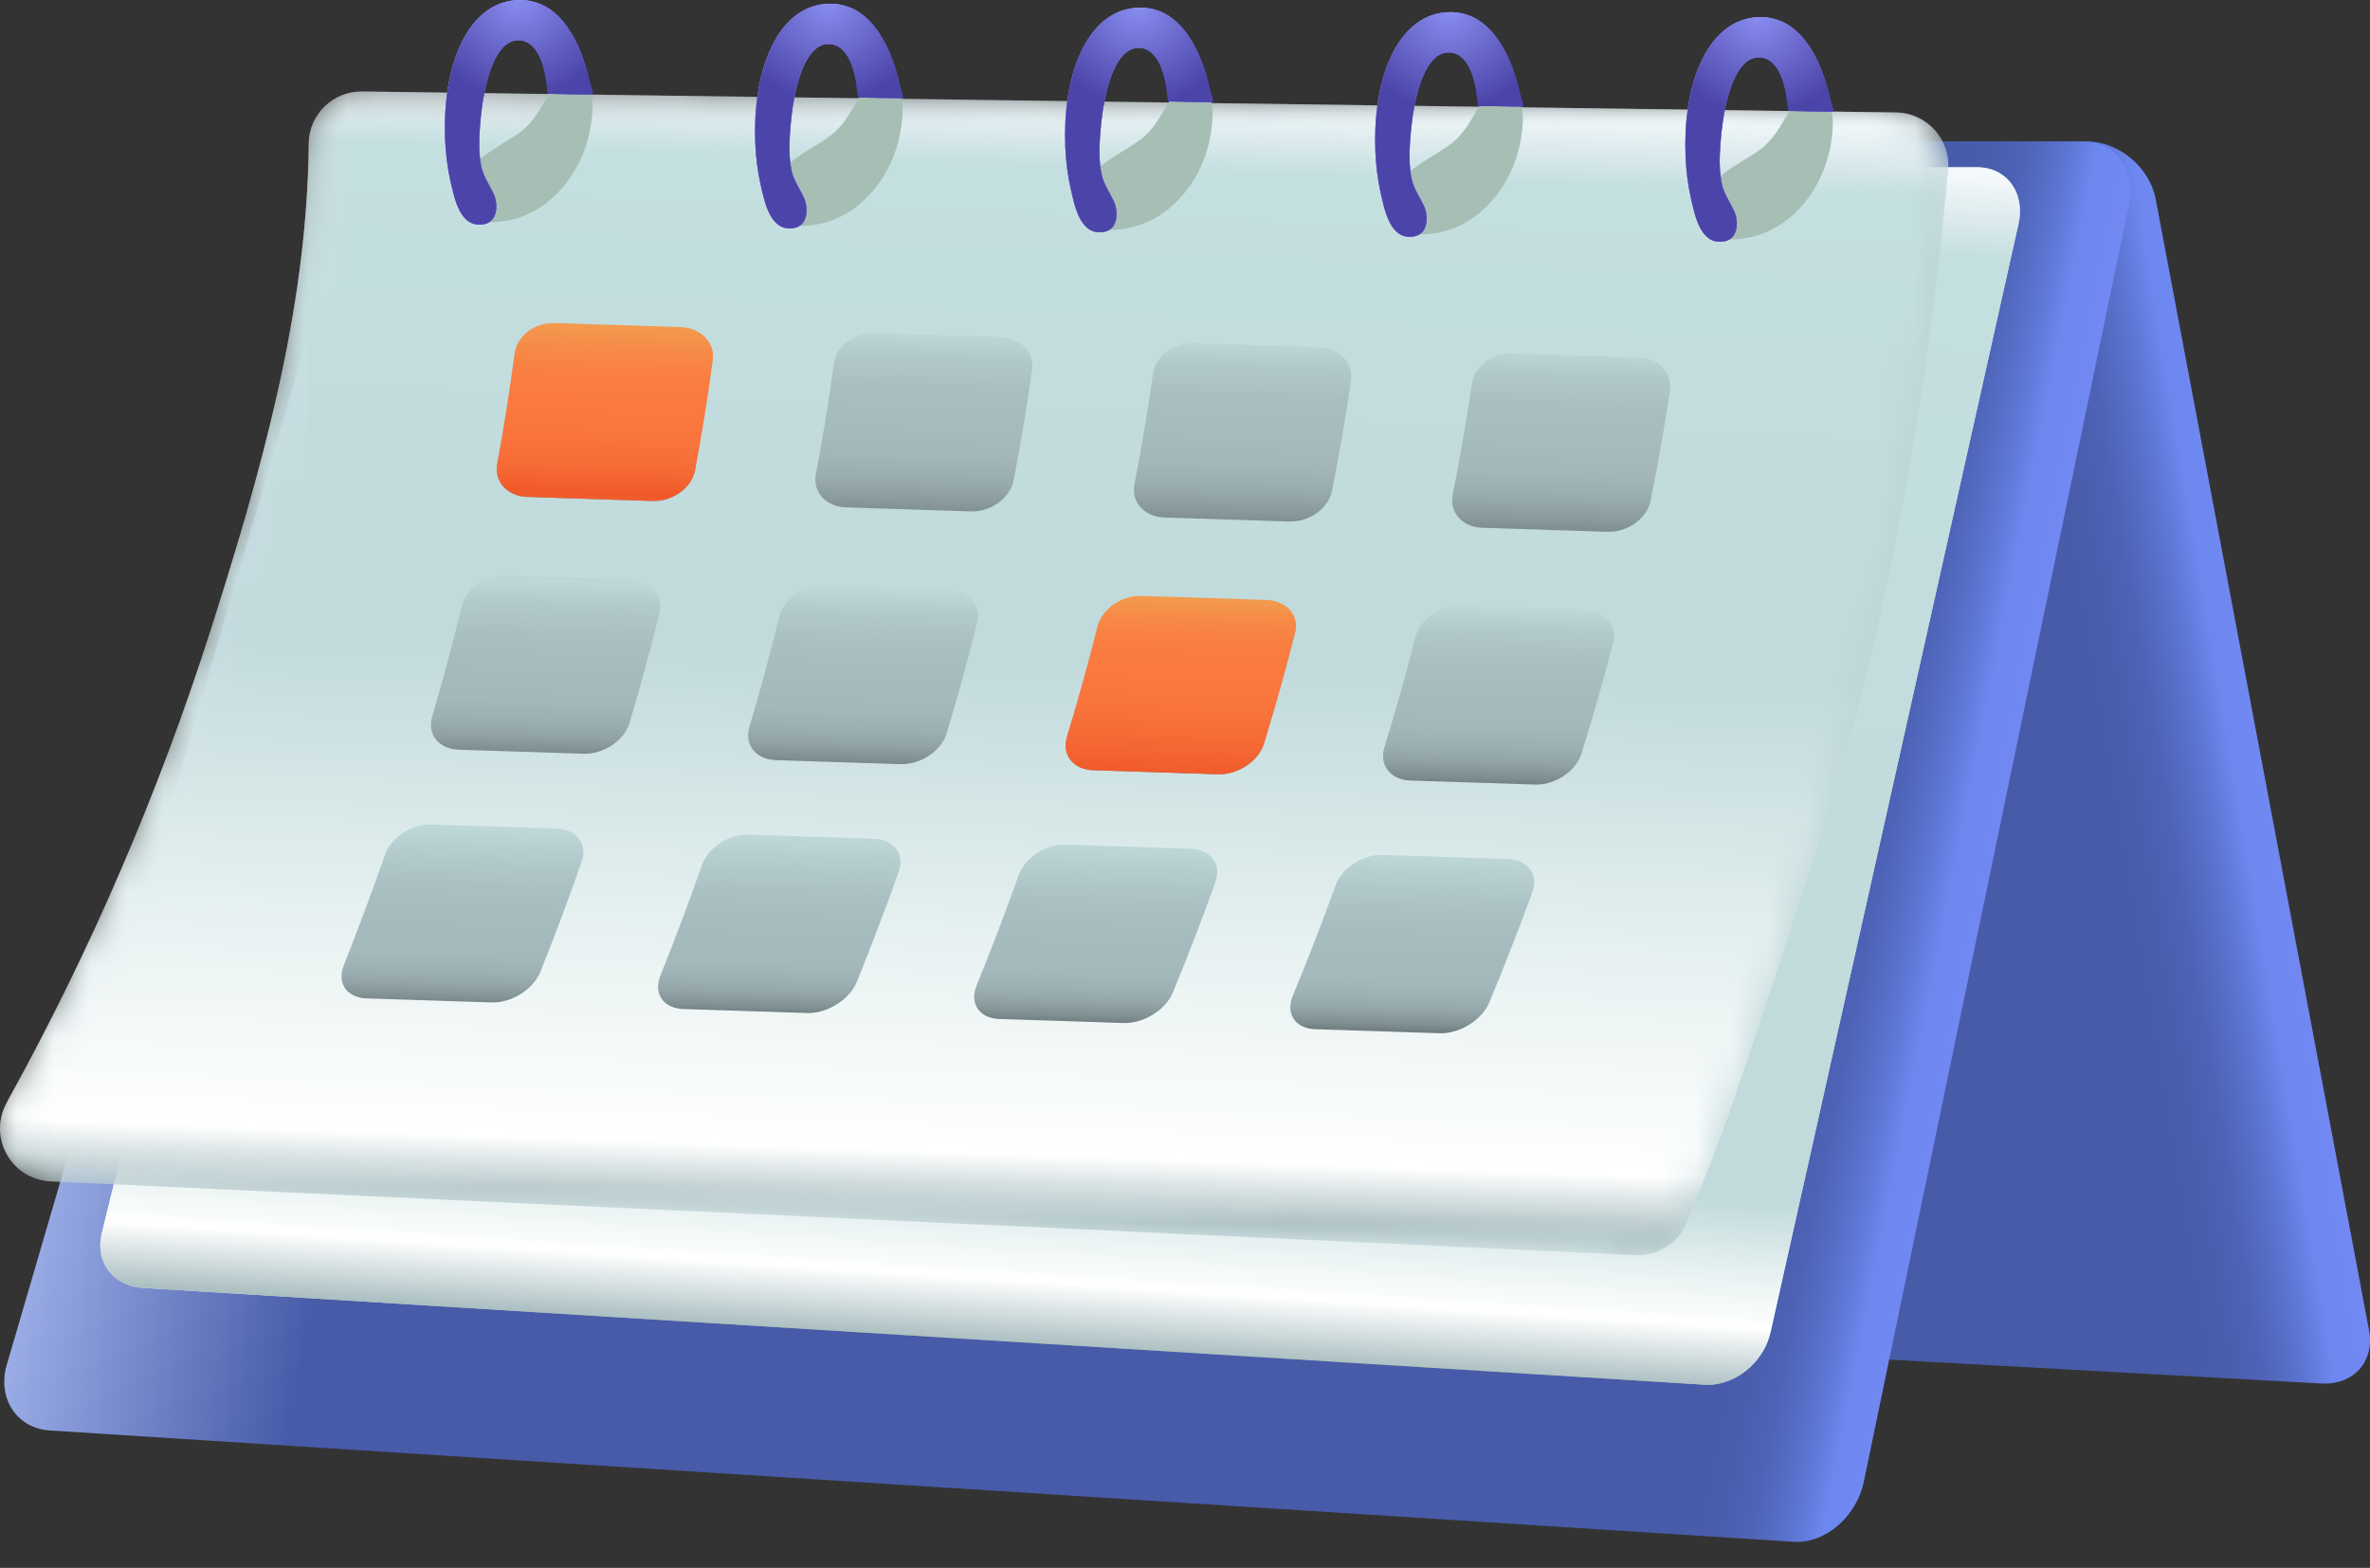 <svg width="65" height="43" viewBox="0 0 65 43" fill="none" xmlns="http://www.w3.org/2000/svg">
<rect x="0" y="0" width="65" height="43" fill="#333333" stroke="none"/>
<g id="calendar">
<path id="Vector" d="M63.649 37.943L14.7 35.237C13.807 35.19 12.979 34.511 12.847 33.717L10.209 5.343C10.077 4.545 10.67 3.892 11.541 3.887L57.246 3.879C58.117 3.883 58.962 4.596 59.124 5.467L64.972 36.475C65.139 37.341 64.545 37.999 63.649 37.943Z" fill="url(#paint0_linear_39_9730)"/>
<path id="Vector_2" d="M49.174 42.284L1.369 39.232C0.498 39.181 -0.044 38.413 0.16 37.52L9.513 5.531C9.718 4.63 10.589 3.896 11.46 3.892L57.169 3.879C58.04 3.883 58.582 4.686 58.377 5.667L51.12 40.628C50.915 41.61 50.045 42.348 49.174 42.284Z" fill="url(#paint1_linear_39_9730)"/>
<path id="Vector_3" d="M46.736 37.977L3.921 35.322C3.106 35.275 2.598 34.609 2.79 33.832L9.59 6.022C9.782 5.241 10.597 4.6 11.412 4.596L54.227 4.587C55.043 4.592 55.551 5.288 55.359 6.146L48.559 36.539C48.367 37.388 47.551 38.033 46.736 37.977Z" fill="url(#paint2_linear_39_9730)"/>
<path id="Vector_4" d="M46.736 37.977L3.921 35.322C3.106 35.275 2.598 34.609 2.79 33.832L9.59 6.022C9.782 5.241 10.597 4.6 11.412 4.596L54.227 4.587C55.043 4.592 55.551 5.288 55.359 6.146L48.559 36.539C48.367 37.388 47.551 38.033 46.736 37.977Z" fill="url(#paint3_linear_39_9730)"/>
<g id="Group">
<g id="Clip path group">
<mask id="mask0_39_9730" style="mask-type:luminance" maskUnits="userSpaceOnUse" x="0" y="2" width="54" height="33">
<g id="SVGID_00000176027613715760805590000014236265769355613332_">
<path id="Vector_5" d="M44.828 34.421L1.351 32.398C0.318 32.325 -0.309 31.224 0.156 30.298C0.194 30.225 0.22 30.174 0.233 30.148C2.478 26.093 4.344 21.756 5.757 17.347C7.14 13.022 8.429 8.523 8.467 3.943C8.471 3.136 9.137 2.491 9.944 2.509L52.012 3.085C52.853 3.102 53.506 3.828 53.429 4.664C53.032 9.035 52.354 13.552 51.342 17.825C50.382 21.901 48.99 25.863 47.667 29.833C47.253 31.075 46.766 32.313 46.262 33.533C46.032 34.101 45.451 34.464 44.828 34.421Z" fill="white"/>
</g>
</mask>
<g mask="url(#mask0_39_9730)">
<path id="Vector_6" d="M44.828 34.421L1.351 32.398C0.318 32.325 -0.309 31.224 0.156 30.298C0.194 30.225 0.22 30.174 0.233 30.148C2.478 26.093 4.344 21.756 5.757 17.347C7.14 13.022 8.429 8.523 8.467 3.943C8.471 3.136 9.137 2.491 9.944 2.509L52.012 3.085C52.853 3.102 53.506 3.828 53.429 4.664C53.032 9.035 52.354 13.552 51.342 17.825C50.382 21.901 48.99 25.863 47.667 29.833C47.253 31.075 46.766 32.313 46.262 33.533C46.032 34.101 45.451 34.464 44.828 34.421Z" fill="url(#paint4_radial_39_9730)"/>
</g>
</g>
<g id="Clip path group_2">
<mask id="mask1_39_9730" style="mask-type:luminance" maskUnits="userSpaceOnUse" x="0" y="2" width="54" height="33">
<g id="SVGID_00000176027613715760805590000014236265769355613332__2">
<path id="Vector_7" d="M44.828 34.421L1.351 32.398C0.318 32.325 -0.309 31.224 0.156 30.298C0.194 30.225 0.22 30.174 0.233 30.148C2.478 26.093 4.344 21.756 5.757 17.347C7.14 13.022 8.429 8.523 8.467 3.943C8.471 3.136 9.137 2.491 9.944 2.509L52.012 3.085C52.853 3.102 53.506 3.828 53.429 4.664C53.032 9.035 52.354 13.552 51.342 17.825C50.382 21.901 48.99 25.863 47.667 29.833C47.253 31.075 46.766 32.313 46.262 33.533C46.032 34.101 45.451 34.464 44.828 34.421Z" fill="white"/>
</g>
</mask>
<g mask="url(#mask1_39_9730)">
<path id="Vector_8" d="M44.828 34.421L1.351 32.398C0.318 32.325 -0.309 31.224 0.156 30.298C0.194 30.225 0.22 30.174 0.233 30.148C2.478 26.093 4.344 21.756 5.757 17.347C7.14 13.022 8.429 8.523 8.467 3.943C8.471 3.136 9.137 2.491 9.944 2.509L52.012 3.085C52.853 3.102 53.506 3.828 53.429 4.664C53.032 9.035 52.354 13.552 51.342 17.825C50.382 21.901 48.99 25.863 47.667 29.833C47.253 31.075 46.766 32.313 46.262 33.533C46.032 34.101 45.451 34.464 44.828 34.421Z" fill="url(#paint5_linear_39_9730)"/>
</g>
</g>
</g>
<path id="Vector_9" d="M17.901 13.74C16.753 13.701 15.609 13.667 14.461 13.629C13.914 13.611 13.547 13.206 13.637 12.724C13.825 11.712 13.982 10.7 14.115 9.697C14.179 9.215 14.665 8.839 15.216 8.86C16.364 8.899 17.517 8.933 18.665 8.971C19.216 8.988 19.613 9.394 19.549 9.872C19.412 10.88 19.25 11.891 19.062 12.903C18.973 13.381 18.448 13.757 17.901 13.74ZM27.8 13.176C27.997 12.164 28.163 11.153 28.304 10.145C28.372 9.663 27.975 9.262 27.425 9.245C26.276 9.206 25.124 9.172 23.976 9.134C23.425 9.117 22.934 9.492 22.87 9.975C22.733 10.982 22.567 11.994 22.375 13.005C22.285 13.488 22.644 13.893 23.194 13.915C24.343 13.953 25.487 13.987 26.635 14.026C27.181 14.038 27.706 13.659 27.8 13.176ZM36.534 13.458C36.735 12.446 36.91 11.434 37.055 10.427C37.123 9.945 36.73 9.543 36.18 9.522C35.031 9.484 33.879 9.45 32.731 9.411C32.18 9.394 31.689 9.77 31.621 10.252C31.48 11.259 31.309 12.271 31.113 13.283C31.019 13.765 31.377 14.171 31.928 14.192C33.076 14.23 34.22 14.265 35.369 14.303C35.911 14.32 36.44 13.94 36.534 13.458ZM45.268 13.74C45.473 12.728 45.652 11.716 45.801 10.709C45.874 10.226 45.481 9.821 44.931 9.804C43.782 9.765 42.63 9.731 41.481 9.693C40.931 9.676 40.436 10.051 40.367 10.534C40.218 11.541 40.043 12.553 39.842 13.565C39.744 14.047 40.103 14.457 40.653 14.474C41.802 14.512 42.946 14.546 44.094 14.585C44.64 14.598 45.17 14.222 45.268 13.74ZM16.006 20.672C14.862 20.634 13.718 20.599 12.578 20.561C12.032 20.544 11.711 20.138 11.852 19.656C12.151 18.644 12.42 17.633 12.663 16.63C12.779 16.147 13.308 15.776 13.859 15.793C15.007 15.831 16.151 15.865 17.299 15.904C17.846 15.921 18.204 16.326 18.085 16.805C17.841 17.812 17.568 18.824 17.265 19.835C17.116 20.313 16.552 20.689 16.006 20.672ZM25.965 20.108C26.272 19.097 26.549 18.085 26.797 17.078C26.917 16.595 26.562 16.194 26.016 16.177C24.872 16.139 23.724 16.104 22.575 16.066C22.029 16.049 21.495 16.425 21.376 16.907C21.128 17.914 20.855 18.926 20.552 19.938C20.407 20.42 20.727 20.826 21.273 20.847C22.417 20.885 23.561 20.919 24.701 20.958C25.252 20.971 25.82 20.595 25.965 20.108ZM34.669 20.39C34.98 19.378 35.262 18.367 35.518 17.359C35.642 16.877 35.288 16.476 34.741 16.454C33.597 16.416 32.449 16.382 31.305 16.343C30.759 16.326 30.225 16.702 30.101 17.184C29.849 18.192 29.567 19.203 29.26 20.215C29.115 20.698 29.431 21.103 29.973 21.124C31.117 21.163 32.257 21.197 33.401 21.235C33.952 21.253 34.523 20.873 34.669 20.39ZM43.373 20.672C43.688 19.66 43.979 18.649 44.239 17.641C44.363 17.159 44.013 16.753 43.466 16.736C42.322 16.698 41.174 16.664 40.03 16.625C39.484 16.608 38.946 16.984 38.822 17.466C38.566 18.474 38.28 19.485 37.968 20.497C37.819 20.979 38.135 21.389 38.677 21.406C39.821 21.445 40.961 21.479 42.105 21.517C42.651 21.534 43.223 21.154 43.373 20.672ZM13.475 27.493C12.335 27.455 11.195 27.421 10.055 27.382C9.513 27.365 9.231 26.96 9.428 26.477C9.829 25.466 10.205 24.454 10.555 23.451C10.721 22.968 11.289 22.593 11.835 22.614C12.979 22.653 14.119 22.687 15.263 22.725C15.809 22.742 16.121 23.148 15.955 23.626C15.605 24.633 15.225 25.645 14.819 26.657C14.627 27.135 14.021 27.515 13.475 27.493ZM23.497 26.934C23.907 25.922 24.291 24.911 24.65 23.903C24.821 23.421 24.509 23.02 23.963 23.003C22.819 22.964 21.679 22.93 20.535 22.892C19.988 22.875 19.416 23.25 19.25 23.733C18.896 24.74 18.516 25.752 18.11 26.763C17.914 27.246 18.191 27.651 18.733 27.673C19.873 27.711 21.013 27.745 22.153 27.784C22.691 27.792 23.301 27.416 23.497 26.934ZM32.171 27.212C32.59 26.2 32.978 25.188 33.337 24.181C33.508 23.698 33.2 23.297 32.654 23.276C31.51 23.237 30.37 23.203 29.226 23.165C28.68 23.148 28.108 23.523 27.937 24.006C27.578 25.013 27.194 26.025 26.78 27.037C26.584 27.519 26.857 27.924 27.399 27.946C28.539 27.984 29.678 28.018 30.814 28.057C31.365 28.074 31.975 27.698 32.171 27.212ZM40.845 27.493C41.268 26.482 41.661 25.47 42.028 24.462C42.203 23.98 41.895 23.575 41.349 23.558C40.205 23.519 39.065 23.485 37.921 23.447C37.375 23.43 36.799 23.805 36.628 24.288C36.265 25.295 35.872 26.307 35.454 27.318C35.253 27.801 35.527 28.21 36.069 28.227C37.209 28.266 38.348 28.3 39.484 28.338C40.034 28.356 40.645 27.976 40.845 27.493Z" fill="url(#paint6_linear_39_9730)"/>
<g id="Group_2">
<path id="Vector_10" d="M14.704 3.157C14.823 2.982 14.93 2.79 15.045 2.602C15.088 2.53 15.131 2.462 15.161 2.38C15.178 2.333 15.186 2.282 15.216 2.24C15.293 2.129 15.451 2.124 15.583 2.137C16.117 2.193 16.27 2.491 16.249 3.004C16.211 3.883 15.869 4.732 15.237 5.347C14.734 5.838 14.115 6.103 13.41 6.094C13.278 6.094 13.141 6.081 13.022 6.026C12.779 5.915 12.638 5.642 12.638 5.377C12.638 4.417 13.684 4.071 14.303 3.597C14.465 3.469 14.593 3.32 14.704 3.157Z" fill="url(#paint7_radial_39_9730)"/>
<path id="Vector_11" d="M16.176 2.265C16.146 2.129 16.112 1.992 16.074 1.86C16.001 1.612 15.912 1.369 15.796 1.138C15.604 0.758 15.34 0.391 14.96 0.178C14.721 0.046 14.447 -0.014 14.174 0.003C13.124 0.063 12.467 1.113 12.266 2.534C12.207 2.94 12.189 3.375 12.207 3.823C12.223 4.212 12.271 4.6 12.356 4.976C12.463 5.437 12.616 6.274 13.274 6.15C13.662 6.077 13.671 5.586 13.53 5.296C13.41 5.044 13.261 4.848 13.201 4.57C13.146 4.31 13.137 4.045 13.146 3.781C13.163 3.371 13.205 2.94 13.282 2.547C13.44 1.757 13.73 1.117 14.2 1.104C14.503 1.096 14.695 1.322 14.81 1.578C14.883 1.744 14.93 1.919 14.964 2.099C14.994 2.244 14.994 2.398 15.028 2.543C15.032 2.556 15.032 2.564 15.037 2.573L16.253 2.59C16.258 2.487 16.193 2.346 16.176 2.265Z" fill="url(#paint8_radial_39_9730)"/>
<path id="Vector_12" d="M16.176 2.265C16.146 2.129 16.112 1.992 16.074 1.86C16.001 1.612 15.912 1.369 15.796 1.138C15.604 0.758 15.34 0.391 14.96 0.178C14.721 0.046 14.447 -0.014 14.174 0.003C13.124 0.063 12.467 1.113 12.266 2.534C12.207 2.94 12.189 3.375 12.207 3.823C12.223 4.212 12.271 4.6 12.356 4.976C12.463 5.437 12.616 6.274 13.274 6.15C13.662 6.077 13.671 5.586 13.53 5.296C13.41 5.044 13.261 4.848 13.201 4.57C13.146 4.31 13.137 4.045 13.146 3.781C13.163 3.371 13.205 2.94 13.282 2.547C13.44 1.757 13.73 1.117 14.2 1.104C14.503 1.096 14.695 1.322 14.81 1.578C14.883 1.744 14.93 1.919 14.964 2.099C14.994 2.244 14.994 2.398 15.028 2.543C15.032 2.556 15.032 2.564 15.037 2.573L16.253 2.59C16.258 2.487 16.193 2.346 16.176 2.265Z" fill="url(#paint9_radial_39_9730)"/>
<path id="Vector_13" d="M16.176 2.265C16.146 2.129 16.112 1.992 16.074 1.86C16.001 1.612 15.912 1.369 15.796 1.138C15.604 0.758 15.34 0.391 14.96 0.178C14.721 0.046 14.447 -0.014 14.174 0.003C13.124 0.063 12.467 1.113 12.266 2.534C12.207 2.94 12.189 3.375 12.207 3.823C12.223 4.212 12.271 4.6 12.356 4.976C12.463 5.437 12.616 6.274 13.274 6.15C13.662 6.077 13.671 5.586 13.53 5.296C13.41 5.044 13.261 4.848 13.201 4.57C13.146 4.31 13.137 4.045 13.146 3.781C13.163 3.371 13.205 2.94 13.282 2.547C13.44 1.757 13.73 1.117 14.2 1.104C14.503 1.096 14.695 1.322 14.81 1.578C14.883 1.744 14.93 1.919 14.964 2.099C14.994 2.244 14.994 2.398 15.028 2.543C15.032 2.556 15.032 2.564 15.037 2.573L16.253 2.59C16.258 2.487 16.193 2.346 16.176 2.265Z" fill="url(#paint10_radial_39_9730)"/>
</g>
<g id="Group_3">
<path id="Vector_14" d="M23.207 3.26C23.326 3.085 23.433 2.893 23.548 2.705C23.591 2.632 23.634 2.564 23.663 2.483C23.68 2.436 23.689 2.385 23.719 2.342C23.796 2.231 23.954 2.227 24.086 2.24C24.62 2.295 24.773 2.594 24.752 3.106C24.713 3.986 24.372 4.835 23.74 5.45C23.237 5.941 22.618 6.205 21.913 6.197C21.781 6.197 21.644 6.184 21.525 6.128C21.282 6.017 21.141 5.744 21.141 5.48C21.141 4.519 22.186 4.173 22.805 3.7C22.968 3.571 23.096 3.422 23.207 3.26Z" fill="url(#paint11_radial_39_9730)"/>
<path id="Vector_15" d="M24.684 2.368C24.654 2.231 24.62 2.095 24.582 1.962C24.509 1.715 24.419 1.471 24.304 1.241C24.112 0.861 23.848 0.494 23.468 0.28C23.229 0.148 22.955 0.088 22.682 0.105C21.632 0.165 20.975 1.215 20.774 2.637C20.714 3.042 20.697 3.478 20.714 3.926C20.731 4.314 20.778 4.703 20.864 5.078C20.97 5.539 21.124 6.376 21.782 6.252C22.17 6.18 22.178 5.689 22.038 5.399C21.918 5.147 21.769 4.95 21.709 4.673C21.653 4.412 21.645 4.148 21.653 3.883C21.671 3.473 21.713 3.042 21.79 2.649C21.948 1.86 22.238 1.219 22.708 1.207C23.011 1.198 23.203 1.424 23.318 1.68C23.391 1.847 23.438 2.022 23.472 2.201C23.502 2.346 23.502 2.5 23.536 2.645C23.54 2.658 23.54 2.667 23.544 2.675L24.761 2.692C24.761 2.59 24.701 2.453 24.684 2.368Z" fill="url(#paint12_radial_39_9730)"/>
<path id="Vector_16" d="M24.684 2.368C24.654 2.231 24.62 2.095 24.582 1.962C24.509 1.715 24.419 1.471 24.304 1.241C24.112 0.861 23.848 0.494 23.468 0.28C23.229 0.148 22.955 0.088 22.682 0.105C21.632 0.165 20.975 1.215 20.774 2.637C20.714 3.042 20.697 3.478 20.714 3.926C20.731 4.314 20.778 4.703 20.864 5.078C20.97 5.539 21.124 6.376 21.782 6.252C22.17 6.18 22.178 5.689 22.038 5.399C21.918 5.147 21.769 4.95 21.709 4.673C21.653 4.412 21.645 4.148 21.653 3.883C21.671 3.473 21.713 3.042 21.79 2.649C21.948 1.86 22.238 1.219 22.708 1.207C23.011 1.198 23.203 1.424 23.318 1.68C23.391 1.847 23.438 2.022 23.472 2.201C23.502 2.346 23.502 2.5 23.536 2.645C23.54 2.658 23.54 2.667 23.544 2.675L24.761 2.692C24.761 2.59 24.701 2.453 24.684 2.368Z" fill="url(#paint13_radial_39_9730)"/>
<path id="Vector_17" d="M24.684 2.368C24.654 2.231 24.62 2.095 24.582 1.962C24.509 1.715 24.419 1.471 24.304 1.241C24.112 0.861 23.848 0.494 23.468 0.28C23.229 0.148 22.955 0.088 22.682 0.105C21.632 0.165 20.975 1.215 20.774 2.637C20.714 3.042 20.697 3.478 20.714 3.926C20.731 4.314 20.778 4.703 20.864 5.078C20.97 5.539 21.124 6.376 21.782 6.252C22.17 6.18 22.178 5.689 22.038 5.399C21.918 5.147 21.769 4.95 21.709 4.673C21.653 4.412 21.645 4.148 21.653 3.883C21.671 3.473 21.713 3.042 21.79 2.649C21.948 1.86 22.238 1.219 22.708 1.207C23.011 1.198 23.203 1.424 23.318 1.68C23.391 1.847 23.438 2.022 23.472 2.201C23.502 2.346 23.502 2.5 23.536 2.645C23.54 2.658 23.54 2.667 23.544 2.675L24.761 2.692C24.761 2.59 24.701 2.453 24.684 2.368Z" fill="url(#paint14_radial_39_9730)"/>
</g>
<g id="Group_4">
<path id="Vector_18" d="M31.711 3.367C31.83 3.192 31.937 2.999 32.052 2.812C32.095 2.739 32.138 2.671 32.167 2.59C32.184 2.543 32.193 2.491 32.223 2.449C32.3 2.338 32.458 2.334 32.59 2.346C33.123 2.402 33.277 2.701 33.256 3.213C33.217 4.092 32.876 4.942 32.244 5.556C31.741 6.047 31.122 6.312 30.417 6.303C30.285 6.303 30.148 6.291 30.029 6.235C29.785 6.124 29.645 5.851 29.645 5.586C29.645 4.626 30.69 4.28 31.309 3.806C31.476 3.674 31.6 3.525 31.711 3.367Z" fill="url(#paint15_radial_39_9730)"/>
<path id="Vector_19" d="M33.187 2.474C33.157 2.338 33.123 2.201 33.085 2.069C33.012 1.821 32.922 1.578 32.807 1.347C32.615 0.968 32.35 0.6 31.971 0.387C31.732 0.255 31.458 0.195 31.185 0.212C30.135 0.272 29.478 1.322 29.277 2.743C29.217 3.149 29.2 3.584 29.217 4.033C29.234 4.421 29.281 4.809 29.367 5.185C29.473 5.646 29.627 6.483 30.284 6.359C30.673 6.286 30.681 5.795 30.541 5.505C30.421 5.253 30.272 5.057 30.212 4.78C30.156 4.519 30.148 4.254 30.156 3.99C30.173 3.58 30.216 3.149 30.293 2.756C30.451 1.966 30.741 1.326 31.211 1.313C31.514 1.305 31.706 1.531 31.821 1.787C31.894 1.954 31.941 2.129 31.975 2.308C32.005 2.453 32.005 2.607 32.039 2.752C32.043 2.765 32.043 2.773 32.047 2.782L33.264 2.799C33.268 2.692 33.204 2.556 33.187 2.474Z" fill="url(#paint16_radial_39_9730)"/>
<path id="Vector_20" d="M33.187 2.474C33.157 2.338 33.123 2.201 33.085 2.069C33.012 1.821 32.922 1.578 32.807 1.347C32.615 0.968 32.35 0.6 31.971 0.387C31.732 0.255 31.458 0.195 31.185 0.212C30.135 0.272 29.478 1.322 29.277 2.743C29.217 3.149 29.2 3.584 29.217 4.033C29.234 4.421 29.281 4.809 29.367 5.185C29.473 5.646 29.627 6.483 30.284 6.359C30.673 6.286 30.681 5.795 30.541 5.505C30.421 5.253 30.272 5.057 30.212 4.78C30.156 4.519 30.148 4.254 30.156 3.99C30.173 3.58 30.216 3.149 30.293 2.756C30.451 1.966 30.741 1.326 31.211 1.313C31.514 1.305 31.706 1.531 31.821 1.787C31.894 1.954 31.941 2.129 31.975 2.308C32.005 2.453 32.005 2.607 32.039 2.752C32.043 2.765 32.043 2.773 32.047 2.782L33.264 2.799C33.268 2.692 33.204 2.556 33.187 2.474Z" fill="url(#paint17_radial_39_9730)"/>
<path id="Vector_21" d="M33.187 2.474C33.157 2.338 33.123 2.201 33.085 2.069C33.012 1.821 32.922 1.578 32.807 1.347C32.615 0.968 32.35 0.6 31.971 0.387C31.732 0.255 31.458 0.195 31.185 0.212C30.135 0.272 29.478 1.322 29.277 2.743C29.217 3.149 29.2 3.584 29.217 4.033C29.234 4.421 29.281 4.809 29.367 5.185C29.473 5.646 29.627 6.483 30.284 6.359C30.673 6.286 30.681 5.795 30.541 5.505C30.421 5.253 30.272 5.057 30.212 4.78C30.156 4.519 30.148 4.254 30.156 3.99C30.173 3.58 30.216 3.149 30.293 2.756C30.451 1.966 30.741 1.326 31.211 1.313C31.514 1.305 31.706 1.531 31.821 1.787C31.894 1.954 31.941 2.129 31.975 2.308C32.005 2.453 32.005 2.607 32.039 2.752C32.043 2.765 32.043 2.773 32.047 2.782L33.264 2.799C33.268 2.692 33.204 2.556 33.187 2.474Z" fill="url(#paint18_radial_39_9730)"/>
</g>
<g id="Group_5">
<path id="Vector_22" d="M40.218 3.49C40.338 3.315 40.445 3.123 40.56 2.935C40.603 2.863 40.645 2.795 40.675 2.713C40.692 2.667 40.701 2.615 40.731 2.573C40.807 2.462 40.965 2.457 41.098 2.47C41.631 2.526 41.785 2.824 41.764 3.337C41.725 4.216 41.384 5.066 40.752 5.68C40.248 6.171 39.629 6.436 38.925 6.427C38.793 6.427 38.656 6.414 38.536 6.359C38.293 6.248 38.152 5.975 38.152 5.71C38.152 4.75 39.198 4.404 39.817 3.93C39.979 3.802 40.107 3.653 40.218 3.49Z" fill="url(#paint19_radial_39_9730)"/>
<path id="Vector_23" d="M41.691 2.598C41.661 2.462 41.627 2.325 41.589 2.193C41.516 1.945 41.426 1.702 41.311 1.471C41.119 1.091 40.854 0.724 40.474 0.511C40.235 0.378 39.962 0.319 39.689 0.336C38.639 0.396 37.981 1.446 37.781 2.867C37.721 3.273 37.704 3.708 37.721 4.156C37.738 4.545 37.785 4.933 37.87 5.309C37.977 5.77 38.131 6.607 38.788 6.483C39.177 6.41 39.185 5.919 39.044 5.629C38.925 5.377 38.776 5.181 38.716 4.903C38.66 4.643 38.652 4.378 38.66 4.114C38.677 3.704 38.72 3.273 38.797 2.88C38.955 2.09 39.245 1.45 39.715 1.437C40.018 1.429 40.21 1.655 40.325 1.911C40.398 2.077 40.445 2.252 40.479 2.432C40.509 2.577 40.509 2.731 40.543 2.876C40.547 2.888 40.547 2.897 40.551 2.906L41.768 2.923C41.772 2.82 41.712 2.679 41.691 2.598Z" fill="url(#paint20_radial_39_9730)"/>
<path id="Vector_24" d="M41.691 2.598C41.661 2.462 41.627 2.325 41.589 2.193C41.516 1.945 41.426 1.702 41.311 1.471C41.119 1.091 40.854 0.724 40.474 0.511C40.235 0.378 39.962 0.319 39.689 0.336C38.639 0.396 37.981 1.446 37.781 2.867C37.721 3.273 37.704 3.708 37.721 4.156C37.738 4.545 37.785 4.933 37.87 5.309C37.977 5.77 38.131 6.607 38.788 6.483C39.177 6.41 39.185 5.919 39.044 5.629C38.925 5.377 38.776 5.181 38.716 4.903C38.66 4.643 38.652 4.378 38.66 4.114C38.677 3.704 38.72 3.273 38.797 2.88C38.955 2.09 39.245 1.45 39.715 1.437C40.018 1.429 40.21 1.655 40.325 1.911C40.398 2.077 40.445 2.252 40.479 2.432C40.509 2.577 40.509 2.731 40.543 2.876C40.547 2.888 40.547 2.897 40.551 2.906L41.768 2.923C41.772 2.82 41.712 2.679 41.691 2.598Z" fill="url(#paint21_radial_39_9730)"/>
<path id="Vector_25" d="M41.691 2.598C41.661 2.462 41.627 2.325 41.589 2.193C41.516 1.945 41.426 1.702 41.311 1.471C41.119 1.091 40.854 0.724 40.474 0.511C40.235 0.378 39.962 0.319 39.689 0.336C38.639 0.396 37.981 1.446 37.781 2.867C37.721 3.273 37.704 3.708 37.721 4.156C37.738 4.545 37.785 4.933 37.87 5.309C37.977 5.77 38.131 6.607 38.788 6.483C39.177 6.41 39.185 5.919 39.044 5.629C38.925 5.377 38.776 5.181 38.716 4.903C38.66 4.643 38.652 4.378 38.66 4.114C38.677 3.704 38.72 3.273 38.797 2.88C38.955 2.09 39.245 1.45 39.715 1.437C40.018 1.429 40.21 1.655 40.325 1.911C40.398 2.077 40.445 2.252 40.479 2.432C40.509 2.577 40.509 2.731 40.543 2.876C40.547 2.888 40.547 2.897 40.551 2.906L41.768 2.923C41.772 2.82 41.712 2.679 41.691 2.598Z" fill="url(#paint22_radial_39_9730)"/>
</g>
<g id="Group_6">
<path id="Vector_26" d="M48.72 3.627C48.84 3.452 48.947 3.26 49.062 3.072C49.105 2.999 49.147 2.931 49.177 2.85C49.194 2.803 49.203 2.752 49.233 2.709C49.309 2.598 49.467 2.594 49.6 2.607C50.133 2.662 50.287 2.961 50.266 3.473C50.227 4.353 49.886 5.202 49.254 5.817C48.75 6.308 48.131 6.572 47.427 6.564C47.295 6.564 47.158 6.551 47.038 6.496C46.795 6.385 46.654 6.111 46.654 5.847C46.654 4.886 47.7 4.54 48.319 4.067C48.481 3.934 48.609 3.785 48.72 3.627Z" fill="url(#paint23_radial_39_9730)"/>
<path id="Vector_27" d="M50.198 2.735C50.168 2.598 50.134 2.462 50.095 2.329C50.023 2.082 49.933 1.838 49.818 1.608C49.626 1.228 49.361 0.861 48.981 0.647C48.742 0.515 48.469 0.455 48.196 0.472C47.146 0.532 46.488 1.582 46.288 3.004C46.228 3.409 46.211 3.845 46.228 4.293C46.245 4.681 46.292 5.07 46.377 5.445C46.484 5.906 46.638 6.743 47.295 6.619C47.684 6.547 47.692 6.056 47.551 5.766C47.432 5.514 47.282 5.317 47.223 5.04C47.167 4.78 47.158 4.515 47.167 4.25C47.184 3.84 47.227 3.409 47.304 3.017C47.462 2.227 47.752 1.587 48.221 1.574C48.525 1.565 48.717 1.791 48.832 2.048C48.904 2.214 48.951 2.389 48.986 2.568C49.015 2.713 49.015 2.867 49.05 3.012C49.054 3.025 49.054 3.034 49.058 3.042L50.275 3.059C50.279 2.953 50.215 2.816 50.198 2.735Z" fill="url(#paint24_radial_39_9730)"/>
<path id="Vector_28" d="M50.198 2.735C50.168 2.598 50.134 2.462 50.095 2.329C50.023 2.082 49.933 1.838 49.818 1.608C49.626 1.228 49.361 0.861 48.981 0.647C48.742 0.515 48.469 0.455 48.196 0.472C47.146 0.532 46.488 1.582 46.288 3.004C46.228 3.409 46.211 3.845 46.228 4.293C46.245 4.681 46.292 5.07 46.377 5.445C46.484 5.906 46.638 6.743 47.295 6.619C47.684 6.547 47.692 6.056 47.551 5.766C47.432 5.514 47.282 5.317 47.223 5.04C47.167 4.78 47.158 4.515 47.167 4.25C47.184 3.84 47.227 3.409 47.304 3.017C47.462 2.227 47.752 1.587 48.221 1.574C48.525 1.565 48.717 1.791 48.832 2.048C48.904 2.214 48.951 2.389 48.986 2.568C49.015 2.713 49.015 2.867 49.05 3.012C49.054 3.025 49.054 3.034 49.058 3.042L50.275 3.059C50.279 2.953 50.215 2.816 50.198 2.735Z" fill="url(#paint25_radial_39_9730)"/>
<path id="Vector_29" d="M50.198 2.735C50.168 2.598 50.134 2.462 50.095 2.329C50.023 2.082 49.933 1.838 49.818 1.608C49.626 1.228 49.361 0.861 48.981 0.647C48.742 0.515 48.469 0.455 48.196 0.472C47.146 0.532 46.488 1.582 46.288 3.004C46.228 3.409 46.211 3.845 46.228 4.293C46.245 4.681 46.292 5.07 46.377 5.445C46.484 5.906 46.638 6.743 47.295 6.619C47.684 6.547 47.692 6.056 47.551 5.766C47.432 5.514 47.282 5.317 47.223 5.04C47.167 4.78 47.158 4.515 47.167 4.25C47.184 3.84 47.227 3.409 47.304 3.017C47.462 2.227 47.752 1.587 48.221 1.574C48.525 1.565 48.717 1.791 48.832 2.048C48.904 2.214 48.951 2.389 48.986 2.568C49.015 2.713 49.015 2.867 49.05 3.012C49.054 3.025 49.054 3.034 49.058 3.042L50.275 3.059C50.279 2.953 50.215 2.816 50.198 2.735Z" fill="url(#paint26_radial_39_9730)"/>
</g>
<path id="Vector_30" d="M17.901 13.74C16.753 13.701 15.609 13.667 14.46 13.629C13.914 13.611 13.547 13.206 13.636 12.724C13.824 11.712 13.982 10.7 14.115 9.697C14.179 9.215 14.665 8.839 15.216 8.86C16.364 8.899 17.517 8.933 18.665 8.971C19.216 8.988 19.613 9.394 19.549 9.872C19.412 10.88 19.25 11.891 19.062 12.903C18.972 13.381 18.447 13.757 17.901 13.74ZM34.668 20.39C34.98 19.378 35.262 18.367 35.518 17.359C35.642 16.877 35.287 16.476 34.741 16.454C33.597 16.416 32.449 16.382 31.305 16.343C30.758 16.326 30.225 16.702 30.101 17.184C29.849 18.192 29.567 19.203 29.26 20.215C29.115 20.698 29.431 21.103 29.973 21.124C31.117 21.163 32.257 21.197 33.401 21.235C33.951 21.253 34.523 20.873 34.668 20.39Z" fill="url(#paint27_linear_39_9730)"/>
</g>
<defs>
<linearGradient id="paint0_linear_39_9730" x1="7.339" y1="14.708" x2="64.459" y2="5.191" gradientUnits="userSpaceOnUse">
<stop stop-color="#B3C4F8"/>
<stop offset="0.178" stop-color="#475BA9"/>
<stop offset="0.257" stop-color="#475BA9"/>
<stop offset="0.83" stop-color="#475BA9"/>
<stop offset="0.85" stop-color="#495DAC"/>
<stop offset="0.866" stop-color="#4E63B6"/>
<stop offset="0.879" stop-color="#566EC6"/>
<stop offset="0.892" stop-color="#627CDE"/>
<stop offset="0.9" stop-color="#6C88F0"/>
<stop offset="1" stop-color="#8D8AFF"/>
</linearGradient>
<linearGradient id="paint1_linear_39_9730" x1="1.941" y1="16.624" x2="58.703" y2="27.86" gradientUnits="userSpaceOnUse">
<stop stop-color="#B3C4F8"/>
<stop offset="0.178" stop-color="#475BA9"/>
<stop offset="0.257" stop-color="#475BA9"/>
<stop offset="0.83" stop-color="#475BA9"/>
<stop offset="0.85" stop-color="#495DAC"/>
<stop offset="0.866" stop-color="#4E63B6"/>
<stop offset="0.879" stop-color="#566EC6"/>
<stop offset="0.892" stop-color="#627CDE"/>
<stop offset="0.9" stop-color="#6C88F0"/>
<stop offset="1" stop-color="#8D8AFF"/>
</linearGradient>
<linearGradient id="paint2_linear_39_9730" x1="4.286" y1="15.481" x2="55.77" y2="25.672" gradientUnits="userSpaceOnUse">
<stop stop-color="#A6BBBE"/>
<stop offset="0.058" stop-color="#ECFCFF"/>
<stop offset="0.086" stop-color="#DEEEF1"/>
<stop offset="0.167" stop-color="#BDCCCF"/>
<stop offset="0.254" stop-color="#A1B0B3"/>
<stop offset="0.346" stop-color="#8C9A9D"/>
<stop offset="0.448" stop-color="#7D8B8E"/>
<stop offset="0.565" stop-color="#748285"/>
<stop offset="0.735" stop-color="#717F82"/>
<stop offset="0.778" stop-color="#748285"/>
<stop offset="0.811" stop-color="#7C8C8F"/>
<stop offset="0.841" stop-color="#8A9C9F"/>
<stop offset="0.869" stop-color="#9FB4B6"/>
<stop offset="0.895" stop-color="#B8D2D3"/>
<stop offset="0.9" stop-color="#BED8D9"/>
<stop offset="1" stop-color="#A6BBBE"/>
</linearGradient>
<linearGradient id="paint3_linear_39_9730" x1="30.156" y1="3.295" x2="27.972" y2="36.941" gradientUnits="userSpaceOnUse">
<stop stop-color="#F3F8FB"/>
<stop offset="0.035" stop-color="#DCEAED"/>
<stop offset="0.065" stop-color="#C4DFE0"/>
<stop offset="0.843" stop-color="#C1DADB"/>
<stop offset="0.902" stop-color="#E7F1F1"/>
<stop offset="0.946" stop-color="white"/>
<stop offset="1" stop-color="#A6BBBE"/>
</linearGradient>
<radialGradient id="paint4_radial_39_9730" cx="0" cy="0" r="1" gradientUnits="userSpaceOnUse" gradientTransform="translate(-23.464 2.019) scale(77.123 77.123)">
<stop offset="0.409" stop-color="#F3F8FB"/>
<stop offset="0.474" stop-color="#DCEAED"/>
<stop offset="0.966" stop-color="#ECFCFF"/>
<stop offset="0.98" stop-color="#BED8D9"/>
<stop offset="0.998" stop-color="#A6BBBE"/>
</radialGradient>
<linearGradient id="paint5_linear_39_9730" x1="27.253" y1="2.502" x2="26.177" y2="33.385" gradientUnits="userSpaceOnUse">
<stop stop-color="#F3F8FB"/>
<stop offset="0.035" stop-color="#DCEAED"/>
<stop offset="0.065" stop-color="#C4DFE0"/>
<stop offset="0.501" stop-color="#C1DADB"/>
<stop offset="0.753" stop-color="#E7F1F1"/>
<stop offset="0.942" stop-color="white"/>
<stop offset="1" stop-color="#A6BBBE"/>
</linearGradient>
<linearGradient id="paint6_linear_39_9730" x1="27.101" y1="8.054" x2="26.529" y2="28.932" gradientUnits="userSpaceOnUse">
<stop offset="0.051" stop-color="#BED8D9"/>
<stop offset="0.087" stop-color="#B1C8CA"/>
<stop offset="0.128" stop-color="#A9BEC1"/>
<stop offset="0.18" stop-color="#A6BBBE"/>
<stop offset="0.215" stop-color="#A3B7BA"/>
<stop offset="0.246" stop-color="#99ACAF"/>
<stop offset="0.276" stop-color="#899A9D"/>
<stop offset="0.305" stop-color="#728083"/>
<stop offset="0.306" stop-color="#717F82"/>
<stop offset="0.392" stop-color="#BED8D9"/>
<stop offset="0.422" stop-color="#B3CACC"/>
<stop offset="0.464" stop-color="#A9BFC2"/>
<stop offset="0.508" stop-color="#A6BBBE"/>
<stop offset="0.55" stop-color="#A4B8BB"/>
<stop offset="0.576" stop-color="#9CB0B3"/>
<stop offset="0.598" stop-color="#90A2A5"/>
<stop offset="0.617" stop-color="#7E8E91"/>
<stop offset="0.627" stop-color="#717F82"/>
<stop offset="0.719" stop-color="#BED8D9"/>
<stop offset="0.743" stop-color="#B7CFD1"/>
<stop offset="0.796" stop-color="#AAC0C3"/>
<stop offset="0.84" stop-color="#A6BBBE"/>
<stop offset="0.886" stop-color="#A4B9BC"/>
<stop offset="0.909" stop-color="#9DB1B4"/>
<stop offset="0.927" stop-color="#92A4A7"/>
<stop offset="0.943" stop-color="#819194"/>
<stop offset="0.953" stop-color="#717F82"/>
</linearGradient>
<radialGradient id="paint7_radial_39_9730" cx="0" cy="0" r="1" gradientUnits="userSpaceOnUse" gradientTransform="translate(11.603 1.934) rotate(8.684) scale(4.8 4.793)">
<stop offset="0.737" stop-color="#A6BEB4"/>
<stop offset="0.854" stop-color="#A6BEB4"/>
<stop offset="0.977" stop-color="#A6BEB4"/>
</radialGradient>
<radialGradient id="paint8_radial_39_9730" cx="0" cy="0" r="1" gradientUnits="userSpaceOnUse" gradientTransform="translate(20.166 3.466) scale(8.743 8.743)">
<stop offset="0.883" stop-color="#4C45A9"/>
<stop offset="0.937" stop-color="#AD8AFF"/>
<stop offset="0.973" stop-color="#D8C7FC"/>
</radialGradient>
<radialGradient id="paint9_radial_39_9730" cx="0" cy="0" r="1" gradientUnits="userSpaceOnUse" gradientTransform="translate(15.392 2.6) scale(2.734 2.734)">
<stop stop-color="#2B27E5"/>
<stop offset="0.919" stop-color="#AD8AFF"/>
</radialGradient>
<radialGradient id="paint10_radial_39_9730" cx="0" cy="0" r="1" gradientUnits="userSpaceOnUse" gradientTransform="translate(14.206 -0.037) scale(2.734 2.734)">
<stop stop-color="#898DF0"/>
<stop offset="1" stop-color="#4C45A9"/>
</radialGradient>
<radialGradient id="paint11_radial_39_9730" cx="0" cy="0" r="1" gradientUnits="userSpaceOnUse" gradientTransform="translate(20.108 2.038) rotate(8.684) scale(4.8 4.793)">
<stop offset="0.737" stop-color="#A6BEB4"/>
<stop offset="0.854" stop-color="#A6BEB4"/>
<stop offset="0.977" stop-color="#A6BEB4"/>
</radialGradient>
<radialGradient id="paint12_radial_39_9730" cx="0" cy="0" r="1" gradientUnits="userSpaceOnUse" gradientTransform="translate(28.671 3.57) scale(8.743 8.743)">
<stop offset="0.883" stop-color="#4C45A9"/>
<stop offset="0.937" stop-color="#AD8AFF"/>
<stop offset="0.973" stop-color="#D8C7FC"/>
</radialGradient>
<radialGradient id="paint13_radial_39_9730" cx="0" cy="0" r="1" gradientUnits="userSpaceOnUse" gradientTransform="translate(23.897 2.703) scale(2.734)">
<stop stop-color="#2B27E5"/>
<stop offset="0.919" stop-color="#AD8AFF"/>
</radialGradient>
<radialGradient id="paint14_radial_39_9730" cx="0" cy="0" r="1" gradientUnits="userSpaceOnUse" gradientTransform="translate(22.711 0.067) scale(2.734)">
<stop stop-color="#898DF0"/>
<stop offset="1" stop-color="#4C45A9"/>
</radialGradient>
<radialGradient id="paint15_radial_39_9730" cx="0" cy="0" r="1" gradientUnits="userSpaceOnUse" gradientTransform="translate(28.613 2.141) rotate(8.684) scale(4.8 4.793)">
<stop offset="0.737" stop-color="#A6BEB4"/>
<stop offset="0.854" stop-color="#A6BEB4"/>
<stop offset="0.977" stop-color="#A6BEB4"/>
</radialGradient>
<radialGradient id="paint16_radial_39_9730" cx="0" cy="0" r="1" gradientUnits="userSpaceOnUse" gradientTransform="translate(37.176 3.673) scale(8.743 8.743)">
<stop offset="0.883" stop-color="#4C45A9"/>
<stop offset="0.937" stop-color="#AD8AFF"/>
<stop offset="0.973" stop-color="#D8C7FC"/>
</radialGradient>
<radialGradient id="paint17_radial_39_9730" cx="0" cy="0" r="1" gradientUnits="userSpaceOnUse" gradientTransform="translate(32.401 2.807) scale(2.734 2.734)">
<stop stop-color="#2B27E5"/>
<stop offset="0.919" stop-color="#AD8AFF"/>
</radialGradient>
<radialGradient id="paint18_radial_39_9730" cx="0" cy="0" r="1" gradientUnits="userSpaceOnUse" gradientTransform="translate(31.215 0.17) scale(2.734 2.734)">
<stop stop-color="#898DF0"/>
<stop offset="1" stop-color="#4C45A9"/>
</radialGradient>
<radialGradient id="paint19_radial_39_9730" cx="0" cy="0" r="1" gradientUnits="userSpaceOnUse" gradientTransform="translate(37.118 2.268) rotate(8.684) scale(4.8 4.793)">
<stop offset="0.737" stop-color="#A6BEB4"/>
<stop offset="0.854" stop-color="#A6BEB4"/>
<stop offset="0.977" stop-color="#A6BEB4"/>
</radialGradient>
<radialGradient id="paint20_radial_39_9730" cx="0" cy="0" r="1" gradientUnits="userSpaceOnUse" gradientTransform="translate(45.681 3.8) scale(8.743 8.743)">
<stop offset="0.883" stop-color="#4C45A9"/>
<stop offset="0.937" stop-color="#AD8AFF"/>
<stop offset="0.973" stop-color="#D8C7FC"/>
</radialGradient>
<radialGradient id="paint21_radial_39_9730" cx="0" cy="0" r="1" gradientUnits="userSpaceOnUse" gradientTransform="translate(40.907 2.933) scale(2.734 2.734)">
<stop stop-color="#2B27E5"/>
<stop offset="0.919" stop-color="#AD8AFF"/>
</radialGradient>
<radialGradient id="paint22_radial_39_9730" cx="0" cy="0" r="1" gradientUnits="userSpaceOnUse" gradientTransform="translate(39.721 0.297) scale(2.734 2.734)">
<stop stop-color="#898DF0"/>
<stop offset="1" stop-color="#4C45A9"/>
</radialGradient>
<radialGradient id="paint23_radial_39_9730" cx="0" cy="0" r="1" gradientUnits="userSpaceOnUse" gradientTransform="translate(45.622 2.402) rotate(8.684) scale(4.8 4.793)">
<stop offset="0.737" stop-color="#A6BEB4"/>
<stop offset="0.854" stop-color="#A6BEB4"/>
<stop offset="0.977" stop-color="#A6BEB4"/>
</radialGradient>
<radialGradient id="paint24_radial_39_9730" cx="0" cy="0" r="1" gradientUnits="userSpaceOnUse" gradientTransform="translate(54.186 3.934) scale(8.743 8.743)">
<stop offset="0.883" stop-color="#4C45A9"/>
<stop offset="0.937" stop-color="#AD8AFF"/>
<stop offset="0.973" stop-color="#D8C7FC"/>
</radialGradient>
<radialGradient id="paint25_radial_39_9730" cx="0" cy="0" r="1" gradientUnits="userSpaceOnUse" gradientTransform="translate(49.411 3.068) scale(2.734 2.734)">
<stop stop-color="#2B27E5"/>
<stop offset="0.919" stop-color="#AD8AFF"/>
</radialGradient>
<radialGradient id="paint26_radial_39_9730" cx="0" cy="0" r="1" gradientUnits="userSpaceOnUse" gradientTransform="translate(48.225 0.431) scale(2.734 2.734)">
<stop stop-color="#898DF0"/>
<stop offset="1" stop-color="#4C45A9"/>
</radialGradient>
<linearGradient id="paint27_linear_39_9730" x1="24.945" y1="2.399" x2="24.413" y2="20.948" gradientUnits="userSpaceOnUse">
<stop offset="0.356" stop-color="#F29E50"/>
<stop offset="0.395" stop-color="#F68C48"/>
<stop offset="0.44" stop-color="#FA7E41"/>
<stop offset="0.479" stop-color="#FB793F"/>
<stop offset="0.529" stop-color="#FA753D"/>
<stop offset="0.573" stop-color="#F66B36"/>
<stop offset="0.614" stop-color="#F0592A"/>
<stop offset="0.619" stop-color="#F05C2C"/>
<stop offset="0.7" stop-color="#F18A44"/>
<stop offset="0.741" stop-color="#F29B4E"/>
<stop offset="0.742" stop-color="#F29B4E"/>
<stop offset="0.777" stop-color="#F78846"/>
<stop offset="0.813" stop-color="#FA7D41"/>
<stop offset="0.852" stop-color="#FB793F"/>
<stop offset="0.905" stop-color="#F9743C"/>
<stop offset="0.97" stop-color="#F46532"/>
<stop offset="1" stop-color="#F15B2C"/>
</linearGradient>
</defs>
</svg>
